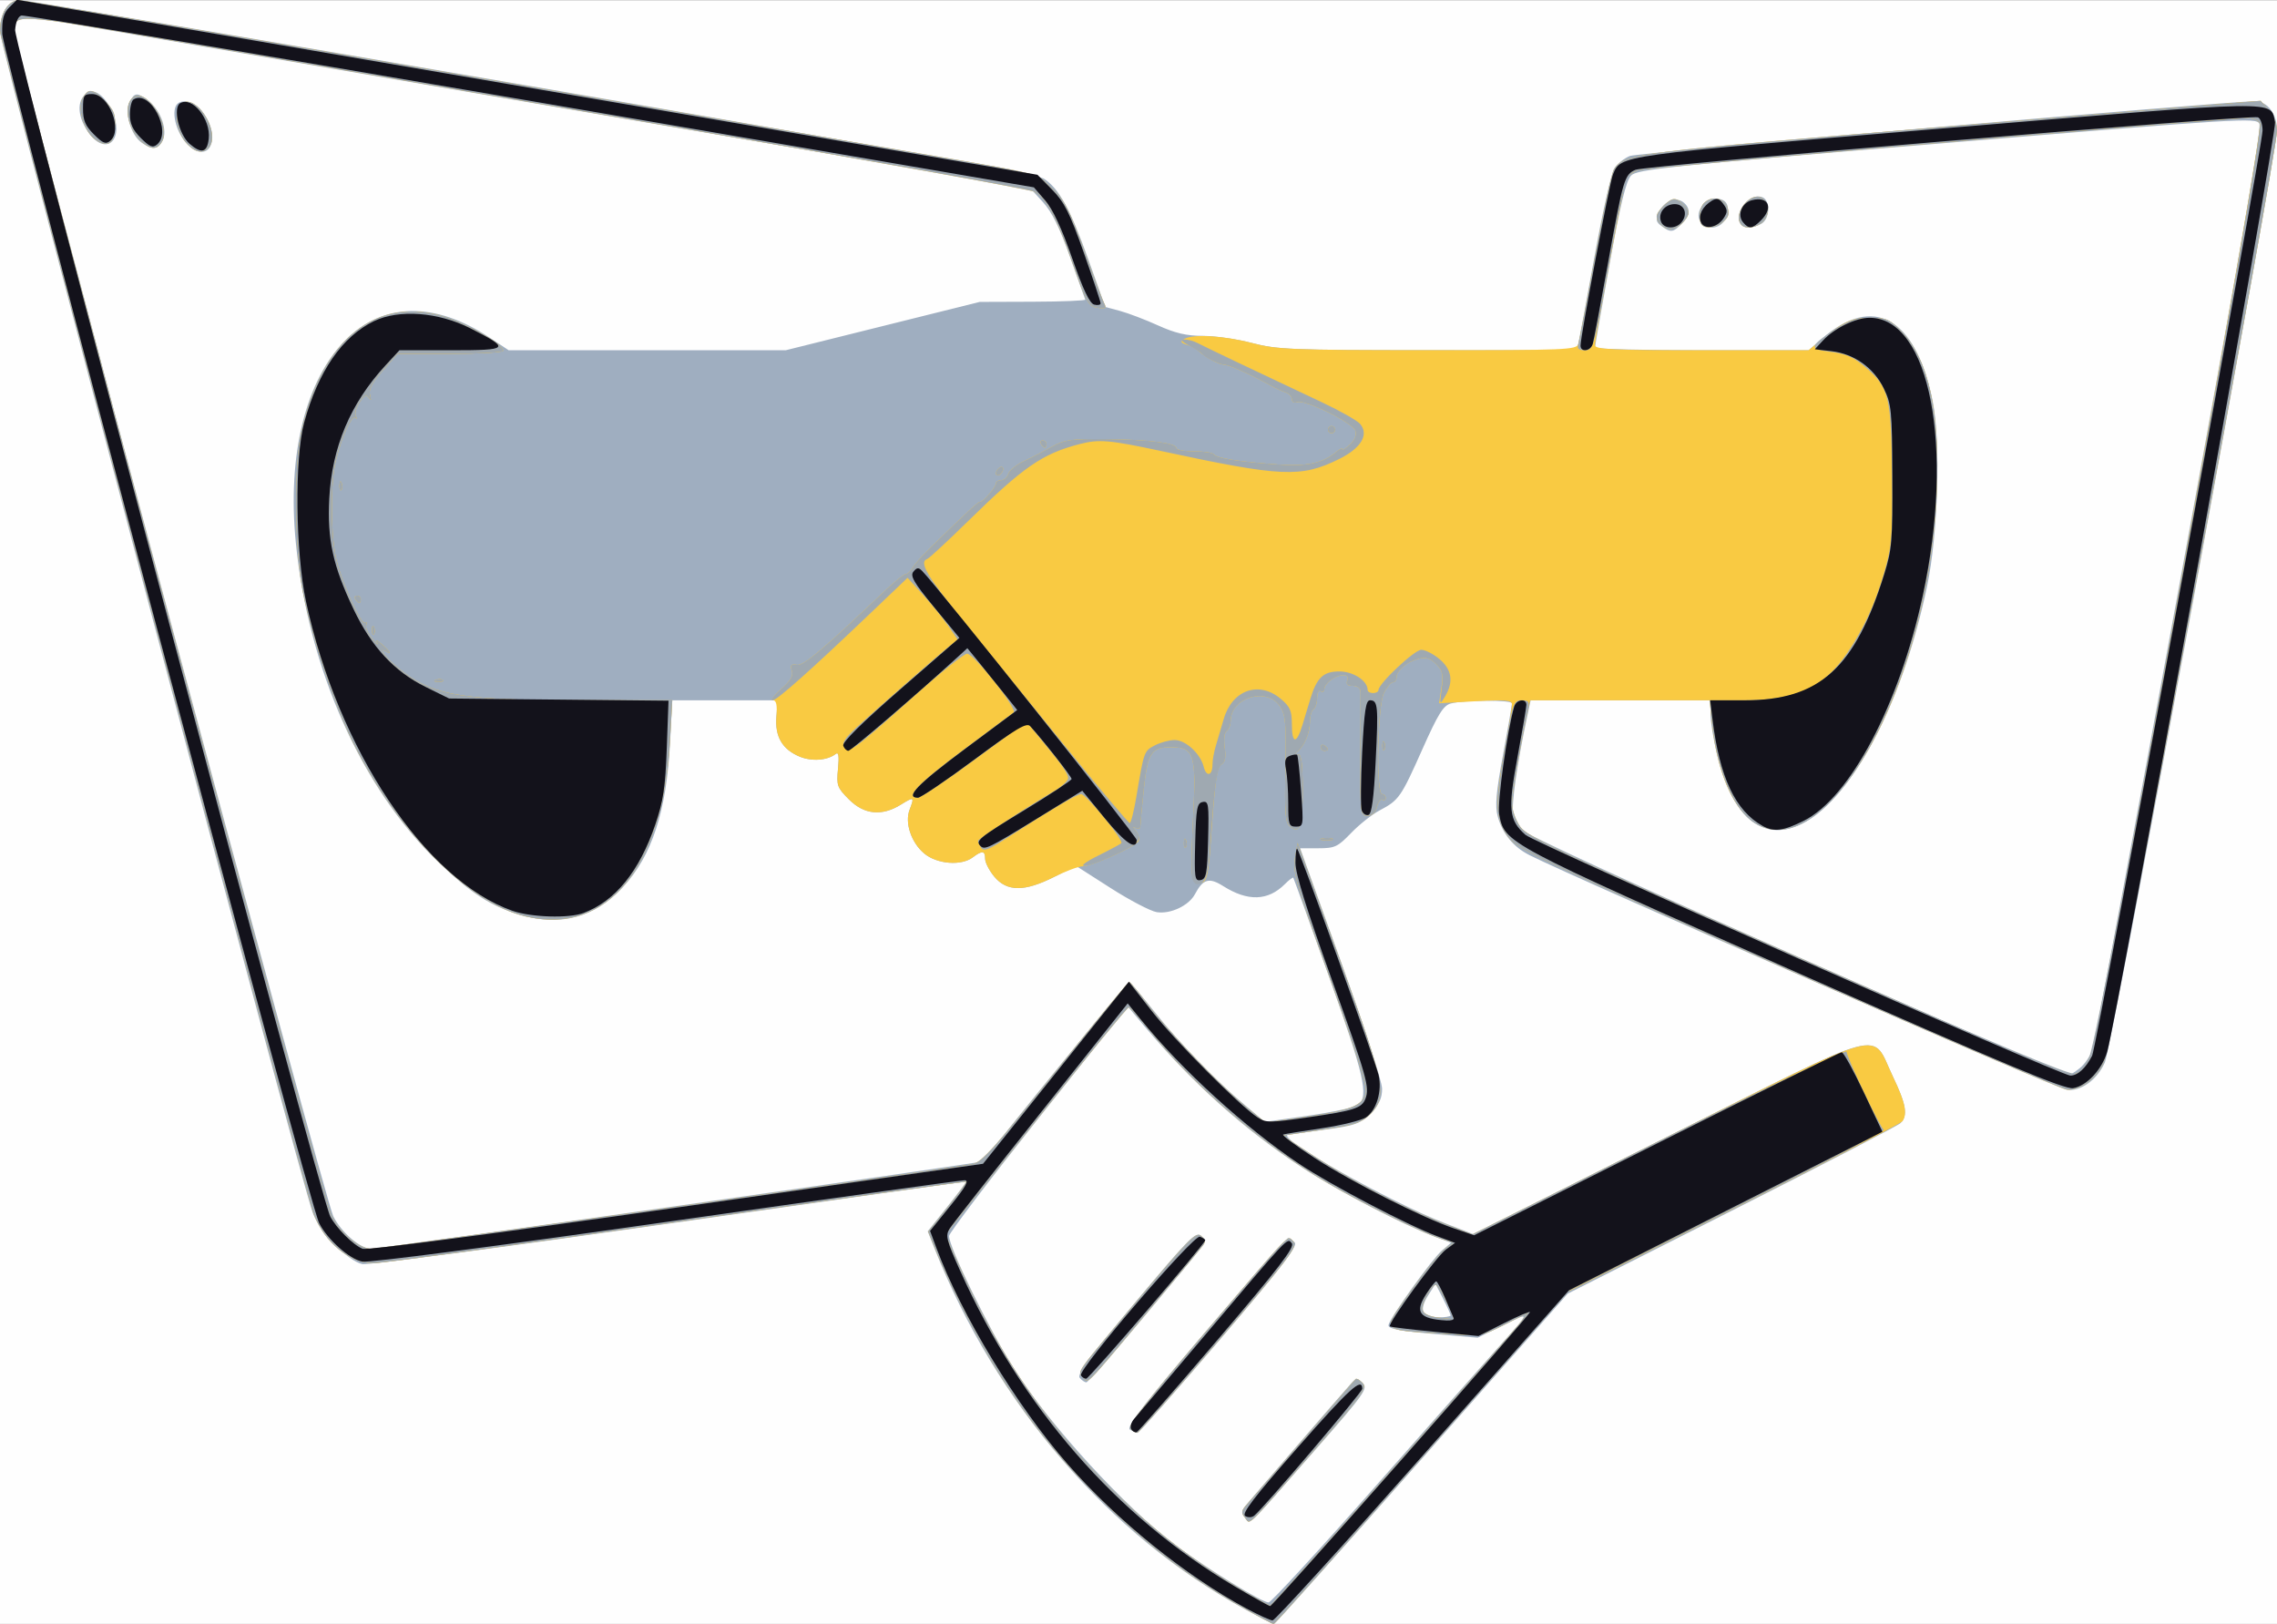 <?xml version="1.0" encoding="UTF-8" standalone="no"?>
<!-- Created with Inkscape (http://www.inkscape.org/) -->

<svg
   version="1.1"
   id="svg1"
   width="631"
   height="450"
   viewBox="0 0 631 450"
   sodipodi:docname="BUSINESS_33.svg"
   inkscape:version="1.3.2 (091e20e, 2023-11-25, custom)"
   xmlns:inkscape="http://www.inkscape.org/namespaces/inkscape"
   xmlns:sodipodi="http://sodipodi.sourceforge.net/DTD/sodipodi-0.dtd"
   xmlns="http://www.w3.org/2000/svg"
   xmlns:svg="http://www.w3.org/2000/svg">
  <rect x="0" y="0" width="631" height="450" fill="#808080" stroke="none"/>
  <defs
     id="defs1" />
  <sodipodi:namedview
     id="namedview1"
     pagecolor="#ffffff"
     bordercolor="#000000"
     borderopacity="0.25"
     inkscape:showpageshadow="2"
     inkscape:pageopacity="0.0"
     inkscape:pagecheckerboard="0"
     inkscape:deskcolor="#d1d1d1"
     showgrid="false"
     inkscape:zoom="1.2725832"
     inkscape:cx="315.5"
     inkscape:cy="225.13263"
     inkscape:window-width="1920"
     inkscape:window-height="1001"
     inkscape:window-x="-9"
     inkscape:window-y="-9"
     inkscape:window-maximized="1"
     inkscape:current-layer="g1" />
  <g
     inkscape:groupmode="layer"
     inkscape:label="Image"
     id="g1">
    <g
       id="g2"
       transform="translate(0,0.062)">
      <path
         style="fill:#fefefe"
         d="M 0,225 V 0 H 315.5 631 V 225 450 H 315.5 0 Z"
         id="path6" />
      <path
         style="fill:#9faec0"
         d="M 345.101,445.939 C 307.252,425.309 276.128,389.144 258.944,345.827 l -1.854,-4.673 5.41,-6.789 c 2.975,-3.734 5.318,-6.864 5.205,-6.955 -0.113,-0.091 -37.171,5.125 -82.353,11.593 -45.181,6.467 -83.389,11.522 -84.905,11.232 C 96.456,349.472 88.576,341.331 86.669,336 82.658,324.789 0,12.711 0,8.779 0,3.348 2.217,-0.002 5.807,0.005 7.288,0.008 71.104,10.759 147.621,23.897 c 94.25,16.183 139.935,24.421 141.647,25.542 4.208,2.757 7.327,8.418 12.295,22.312 l 4.738,13.252 4.1,1.103 c 2.255,0.607 6.975,2.406 10.488,3.998 4.785,2.169 7.922,2.9 12.5,2.912 C 336.75,93.027 342.875,93.919 347,95 c 6.866,1.8 10.983,1.967 48.731,1.983 L 436.962,97 l 0.508,-2.25 c 0.279,-1.238 2.289,-12.08 4.466,-24.095 2.177,-12.014 4.622,-22.858 5.434,-24.097 0.812,-1.239 2.748,-2.768 4.303,-3.398 C 453.911,42.253 616.773,28 624.904,28 628.367,28 631,31.496 631,36.095 631,42.169 585.251,289.863 583.308,294.309 581.347,298.796 577.265,302 573.511,302 c -2.162,0 -136.425,-58.395 -149.667,-65.095 -4.481,-2.267 -7.522,-5.994 -8.818,-10.807 -0.76,-2.823 -0.424,-6.644 1.497,-17.024 C 417.885,201.714 419,195.311 419,194.846 c 0,-0.996 -13.376,-0.959 -17,0.048 -2.03,0.564 -3.5,2.94 -7.825,12.65 -5.95,13.36 -6.491,14.134 -11.843,16.956 -2.087,1.1 -5.638,3.913 -7.891,6.25 -3.753,3.892 -4.521,4.25 -9.121,4.25 h -5.023 l 11.352,31.543 c 6.43,17.867 11.352,33.085 11.352,35.1 0,2.683 -0.802,4.359 -3.263,6.82 -2.921,2.921 -4.204,3.388 -12.25,4.457 -4.943,0.657 -9.662,1.305 -10.487,1.44 -3.884,0.636 27.759,18.515 43.487,24.571 l 7.749,2.984 53.952,-27.027 c 62.053,-31.086 56.189,-29.526 62.386,-16.595 3.697,7.715 4.196,10.814 2.072,12.886 -0.745,0.727 -21.792,11.652 -46.772,24.278 l -45.417,22.956 -40.454,45.794 c -22.25,25.186 -40.69,45.787 -40.978,45.78 -0.288,-0.008 -3.854,-1.829 -7.923,-4.047 z M 381.642,411.267 c 15.872,-18.003 30.888,-34.991 33.369,-37.75 9.36,-10.41 9.303,-10.171 1.489,-6.323 l -7,3.447 -12.5,-1.097 c -9.58,-0.841 -12.431,-1.413 -12.207,-2.45 0.466,-2.149 12.125,-18.378 14.858,-20.683 l 2.478,-2.089 -4.815,-1.8 C 388.602,339.263 370.668,329.91 361,323.582 344.795,312.975 330.386,300.061 316.995,284.145 l -4.505,-5.354 -24.745,31.102 C 274.135,326.999 263,341.649 263,342.449 c 0,3.136 10.96,25.597 17.787,36.453 10.027,15.943 30.911,38.741 45.297,49.447 8.674,6.455 23.639,15.652 25.468,15.652 0.678,0 14.219,-14.73 30.09,-32.733 z m -36.595,9.29 c -1.06,-1.277 -1.046,-1.872 0.077,-3.307 1.291,-1.649 26.694,-31.063 29.549,-34.214 1.162,-1.282 1.529,-1.262 2.956,0.165 1.506,1.506 0.547,2.867 -12.656,17.964 -19.81,22.651 -18.378,21.257 -19.926,19.392 z M 313.106,396.087 c -1.065,-0.674 3.858,-7.042 20.864,-26.985 C 346.212,354.746 356.572,343 356.992,343 c 0.42,0 1.248,0.584 1.84,1.298 0.824,0.993 -4.08,7.336 -20.872,27 -12.072,14.136 -22.289,25.695 -22.704,25.687 -0.416,-0.008 -1.383,-0.413 -2.15,-0.898 z m -13.917,-14.359 c -0.795,-0.958 3.046,-6.165 15.534,-21.058 14.783,-17.629 16.755,-19.621 18.098,-18.277 1.791,1.791 3.604,-0.776 -16.143,22.858 -8.157,9.762 -15.191,17.75 -15.632,17.75 -0.44,0 -1.276,-0.573 -1.857,-1.273 z M 402,364.46 c 0,-0.297 -0.945,-2.392 -2.1,-4.656 l -2.1,-4.116 -2.004,3.165 C 393.153,363.028 394.01,365 398.469,365 400.411,365 402,364.757 402,364.46 Z M 188.441,334.008 c 46.131,-6.595 83.96,-12.108 84.063,-12.25 5.307,-7.318 39.992,-49.747 40.504,-49.547 0.407,0.159 3.537,3.82 6.956,8.137 6.934,8.754 16.731,18.868 25.039,25.849 l 5.503,4.624 12.186,-1.738 c 6.703,-0.956 12.889,-2.321 13.747,-3.033 2.912,-2.417 1.581,-8.22 -8.124,-35.413 -5.326,-14.925 -9.789,-27.287 -9.917,-27.47 -0.128,-0.183 -1.188,0.622 -2.356,1.79 -4.659,4.659 -10.249,4.832 -17.064,0.53 -3.915,-2.471 -5.584,-1.992 -7.845,2.253 -1.688,3.17 -6.813,5.574 -10.578,4.963 -1.724,-0.28 -7.465,-3.279 -12.756,-6.665 l -9.622,-6.156 -6.06,3.059 c -8.178,4.128 -13.044,4.123 -16.529,-0.018 -1.424,-1.692 -2.589,-3.942 -2.589,-5 0,-2.282 -0.818,-2.375 -3.441,-0.391 -3.195,2.416 -9.931,1.867 -13.453,-1.096 -3.593,-3.024 -5.421,-8.478 -4.049,-12.086 1.383,-3.637 1.261,-3.709 -2.425,-1.431 -5.277,3.262 -10.141,2.773 -14.357,-1.443 -3.288,-3.288 -3.493,-3.859 -3.047,-8.501 0.34,-3.539 0.159,-4.727 -0.625,-4.113 -2.324,1.818 -6.668,2.138 -10.017,0.739 -4.822,-2.015 -6.871,-5.546 -6.431,-11.081 L 215.514,194 h -14.61 -14.61 l -0.608,11.75 c -0.981,18.972 -5.002,31.297 -13.063,40.042 -7.65,8.299 -17.213,10.923 -28.186,7.733 -8.425,-2.449 -13.791,-5.89 -23.1,-14.81 C 100.234,218.491 85.433,185.262 81.98,150.353 79.565,125.941 84.671,105.233 95.868,94.037 106.22,83.685 120.622,83.49 135.695,93.498 L 140.969,97 h 38.378 38.378 l 26.887,-6.699 26.887,-6.699 14.748,-0.051 c 8.111,-0.028 14.636,-0.297 14.5,-0.598 C 300.612,82.652 298.7,77.309 296.5,71.08 293.652,63.017 291.492,58.649 289,55.92 L 285.5,52.087 150.665,29.002 C 76.505,16.304 13.534,5.481 10.729,4.949 5.276,3.915 4.046,4.553 4.015,8.432 3.986,12.163 90.135,332.551 92.364,337 c 2.266,4.523 7.523,9 10.567,9 0.899,0 39.379,-5.396 85.51,-11.992 z M 51.574,39.486 C 49.094,36.809 47.677,32.004 48.634,29.511 c 0.927,-2.416 5.015,-1.773 7.315,1.152 5.88,7.476 1.871,15.562 -4.375,8.823 z M 39.252,39.464 c -2.99,-2.095 -4.862,-8.455 -3.331,-11.316 1.422,-2.657 2.139,-2.675 5.372,-0.132 3.346,2.632 5.228,8.143 3.733,10.935 -1.309,2.447 -2.822,2.581 -5.774,0.513 z M 25.051,37.338 C 21.373,32.662 21.026,27.643 24.239,25.619 c 3.61,-2.274 9.519,7.099 7.654,12.14 -1.123,3.035 -4.276,2.841 -6.843,-0.422 z M 576.293,295.984 c 1.409,-1.109 3.022,-3.471 3.583,-5.25 0.561,-1.779 11.411,-59.821 24.109,-128.982 16.603,-90.426 22.818,-126.252 22.126,-127.544 -0.916,-1.711 -5.062,-1.456 -86.596,5.334 -77.555,6.458 -85.81,7.312 -87.505,9.044 -1.392,1.423 -2.914,7.676 -5.941,24.414 C 443.831,85.376 442,95.839 442,96.251 442,96.663 455.328,97 471.618,97 h 29.618 l 3.581,-3.144 c 14.301,-12.557 26.057,-5.984 30.753,17.195 2.283,11.265 1.502,37.002 -1.56,51.449 -13.141,61.992 -47.846,89.756 -58.187,46.55 -0.994,-4.153 -1.811,-9.238 -1.815,-11.3 L 474,194 h -24.917 -24.917 l -1.011,4.75 c -2.73,12.825 -4.372,24.249 -3.807,26.498 0.345,1.375 1.421,3.466 2.39,4.647 1.067,1.299 31.182,15.151 76.263,35.077 40.975,18.112 74.777,32.952 75.115,32.979 0.338,0.027 1.768,-0.858 3.178,-1.967 z M 460.481,62.61 c -1.611,-1.178 -1.726,-1.776 -0.752,-3.913 1.37,-3.008 4.791,-4.34 6.819,-2.656 1.997,1.657 1.819,3.593 -0.548,5.96 -2.372,2.372 -3.012,2.443 -5.519,0.61 z m 10.602,-1.455 C 469.718,58.604 472.356,55 475.588,55 c 3.008,0 4.06,2.283 2.565,5.564 -1.352,2.967 -5.608,3.323 -7.07,0.591 z m 11.584,1.179 c -2.702,-2.702 2.037,-9.152 5.692,-7.749 2.349,0.901 2.143,6.076 -0.293,7.381 -2.216,1.186 -4.43,1.337 -5.399,0.369 z"
         id="path5" />
      <path
         style="fill:#f9ca42"
         d="M 343.458,444.89 C 329.876,437.141 319.792,429.567 307.808,418.112 295.626,406.468 287.482,396.776 278.726,383.5 c -6.156,-9.333 -14.763,-25.711 -19.029,-36.208 l -2.46,-6.053 5.396,-6.771 c 2.968,-3.724 5.271,-6.897 5.117,-7.05 -0.153,-0.153 -36.258,4.865 -80.233,11.152 -43.975,6.287 -81.768,11.429 -83.986,11.427 -6.548,-0.006 -13.561,-5.681 -16.467,-13.326 C 84.049,328.739 0,11.905 0,8.469 0,3.69 2.284,0 5.242,0 6.413,0 49.25,7.186 100.436,15.97 151.621,24.753 213.3,35.332 237.5,39.478 c 54.11,9.27 48.991,8.137 53.125,11.767 4.288,3.764 5.62,6.304 10.533,20.076 2.137,5.991 4.298,11.663 4.802,12.604 0.778,1.453 0.505,1.651 -1.811,1.311 -2.509,-0.368 -3.069,-1.381 -7.013,-12.688 C 292.871,60.322 290.14,55.193 286.777,53.093 285.808,52.488 241.699,44.549 188.758,35.452 135.816,26.355 72.956,15.549 49.069,11.439 3.182,3.544 4.05,3.596 4.015,8.749 3.995,11.799 89.549,331.507 91.668,336.299 93.868,341.274 99.301,346 102.819,346 c 2.349,0 158.191,-21.954 166.681,-23.481 2.491,-0.448 6.384,-4.782 22.931,-25.529 10.962,-13.744 20.187,-24.972 20.5,-24.95 0.313,0.022 2.594,2.785 5.069,6.14 5.148,6.979 21.277,23.707 28.11,29.156 l 4.61,3.676 11.39,-1.617 c 12.189,-1.73 15.524,-3.09 16.43,-6.701 0.374,-1.492 -3.06,-12.379 -9.932,-31.488 -9.444,-26.261 -10.429,-29.637 -9.761,-33.458 l 0.743,-4.25 1.074,3 c 0.591,1.65 5.723,15.825 11.404,31.5 11.642,32.119 12.379,36.007 7.704,40.681 -2.337,2.337 -4.265,2.957 -13.5,4.339 l -10.773,1.612 8.88,5.832 c 10.533,6.917 24.717,14.271 35.68,18.499 l 7.916,3.053 54.11,-27.059 c 62.205,-31.107 56.318,-29.537 62.487,-16.664 3.405,7.106 4.069,10.179 2.662,12.332 C 526.831,311.243 505.8,322.136 480.5,334.83 l -46,23.082 -40.5,46.024 c -22.275,25.313 -40.744,46.033 -41.042,46.044 -0.298,0.011 -4.573,-2.28 -9.5,-5.091 z M 385.5,407.413 c 18.15,-20.601 34.115,-38.855 35.478,-40.564 l 2.478,-3.108 -6.429,3.245 c -6.428,3.245 -6.43,3.245 -17.217,2.546 -17.715,-1.148 -17.115,-0.249 -8.338,-12.494 4.119,-5.746 8.458,-10.966 9.643,-11.6 2.113,-1.131 2.1,-1.167 -0.668,-1.862 -4.463,-1.12 -22.368,-9.824 -32.617,-15.856 -17.485,-10.29 -36.902,-26.798 -48.33,-41.088 -3.3,-4.126 -6.305,-7.532 -6.678,-7.567 -0.373,-0.036 -11.965,14.119 -25.761,31.456 l -25.083,31.521 4.796,10.729 c 16.849,37.693 44.219,68.478 78.744,88.569 3.29,1.914 6.207,3.492 6.482,3.505 0.275,0.013 15.35,-16.831 33.5,-37.432 z m -40.474,13.118 c -1.076,-1.296 -1.048,-1.87 0.161,-3.3 0.805,-0.952 7.925,-9.156 15.823,-18.231 7.898,-9.075 14.512,-16.698 14.698,-16.94 0.186,-0.242 1.024,0.245 1.862,1.083 1.364,1.364 -0.058,3.341 -13.619,18.94 -19.421,22.339 -17.362,20.332 -18.925,18.449 z m -31.738,-24.644 c -0.816,-0.816 4.357,-7.534 19.443,-25.25 26.175,-30.737 23.93,-28.413 25.697,-26.606 1.254,1.282 -1.35,4.728 -20.572,27.218 -12.104,14.162 -22.333,25.75 -22.731,25.75 -0.398,0 -1.225,-0.501 -1.836,-1.112 z m -13.217,-14.302 c -1.5,-1.808 -2.602,-0.285 17.084,-23.63 12.536,-14.867 14.466,-16.763 15.749,-15.48 1.283,1.283 1.278,1.681 -0.046,3.244 -0.829,0.98 -7.509,8.981 -14.843,17.781 -17.727,21.27 -16.406,19.939 -17.944,18.085 z M 400.846,360.621 C 399.612,358.079 398.293,356 397.916,356 c -1.261,0 -4.044,5.097 -3.718,6.809 0.216,1.134 1.635,1.866 4.312,2.223 2.195,0.293 4.123,0.46 4.286,0.371 0.163,-0.089 -0.715,-2.241 -1.949,-4.782 z m 94.72,-91.948 c -71.045,-31.451 -75.08,-33.375 -77.75,-37.071 C 414.344,226.795 414.206,222.709 417,207.5 c 1.1,-5.987 2,-11.539 2,-12.338 0,-1.211 -1.68,-1.36 -10.1,-0.896 l -10.1,0.557 0.653,-4.358 c 0.547,-3.647 0.305,-4.707 -1.486,-6.498 -1.595,-1.595 -2.818,-1.971 -4.803,-1.475 C 389.986,183.284 387,185.786 387,187.655 387,188.395 386.562,189 386.026,189 c -0.536,0 -1.661,1.328 -2.5,2.95 C 381.734,195.416 381.273,220 383,220 c 0.55,0 1,0.477 1,1.059 0,0.582 -0.402,0.811 -0.893,0.507 -0.491,-0.304 -1.175,0.57 -1.519,1.941 -0.409,1.63 -1.326,2.493 -2.649,2.493 -1.951,0 -2.02,-0.576 -1.937,-16.25 0.048,-8.938 0.067,-17.038 0.042,-18 -0.028,-1.099 -0.828,-1.75 -2.151,-1.75 -1.462,0 -1.931,-0.459 -1.531,-1.5 0.376,-0.98 -0.02,-1.489 -1.143,-1.468 -2.171,0.04 -5.219,2.311 -5.219,3.887 0,0.659 -0.45,0.921 -1,0.581 -0.565,-0.349 -1,0.47 -1,1.882 0,1.375 -0.45,2.778 -1,3.118 -0.55,0.34 -1,1.948 -1,3.573 0,2.97 -1.64,6.796 -3.5,8.162 -0.619,0.455 -0.524,0.741 0.25,0.75 0.915,0.011 1.25,2.678 1.25,9.956 0,10.122 -0.786,12.311 -3.586,9.987 -1.233,-1.023 -1.447,-3.841 -1.206,-15.878 0.253,-12.645 0.051,-15.003 -1.48,-17.342 -3.586,-5.476 -13.594,-2.565 -13.694,3.983 -0.018,1.205 -0.517,2.49 -1.107,2.855 -0.629,0.388 -0.85,2.267 -0.534,4.528 0.376,2.686 0.123,4.102 -0.83,4.645 -1.371,0.781 -1.818,4.043 -3.149,22.969 -0.473,6.73 -1.04,9.339 -2.12,9.753 -3.121,1.198 -3.486,-0.57 -2.848,-13.808 0.348,-7.223 0.605,-13.808 0.57,-14.633 -0.321,-7.691 -1.249,-8.958 -6.575,-8.985 -5.354,-0.027 -6.421,1.618 -7.46,11.498 -0.52,4.942 -0.953,9.575 -0.963,10.295 -0.011,0.779 -0.523,1.005 -1.268,0.558 -0.891,-0.535 -0.867,-0.278 0.086,0.897 0.735,0.906 1.023,2.155 0.639,2.775 C 314.491,234.633 302.604,240 300.06,240 c -1.164,0 -4.791,1.35 -8.06,3 -8.057,4.067 -12.944,4.044 -16.411,-0.077 -1.424,-1.692 -2.589,-3.942 -2.589,-5 0,-2.282 -0.818,-2.375 -3.441,-0.391 -3.195,2.416 -9.931,1.867 -13.453,-1.096 -3.593,-3.024 -5.421,-8.478 -4.049,-12.086 1.383,-3.637 1.261,-3.709 -2.425,-1.431 -5.277,3.262 -10.141,2.773 -14.357,-1.443 -3.288,-3.288 -3.493,-3.859 -3.047,-8.501 0.34,-3.539 0.159,-4.727 -0.625,-4.113 -2.324,1.818 -6.668,2.138 -10.017,0.739 -4.822,-2.015 -6.871,-5.546 -6.431,-11.081 0.256,-3.213 -0.014,-4.519 -0.933,-4.519 -0.711,0 0.311,-1.407 2.27,-3.127 2.606,-2.288 3.396,-3.651 2.942,-5.078 -0.491,-1.546 -0.203,-1.883 1.383,-1.623 1.879,0.308 6.716,-3.766 24.837,-20.922 2.469,-2.337 4.891,-4.25 5.382,-4.25 0.491,0 1.33,-0.787 1.864,-1.75 0.534,-0.963 2.912,-3.627 5.285,-5.92 C 269.106,140.774 271.041,139 271.633,139 272.511,139 276,134.883 276,133.847 276,133.381 276.645,133 277.433,133 c 0.788,0 1.684,-0.792 1.991,-1.76 0.307,-0.968 2.25,-2.55 4.317,-3.516 2.067,-0.966 5.559,-2.761 7.759,-3.99 3.511,-1.961 5.345,-2.22 15,-2.116 11.998,0.129 19.5,1.086 19.5,2.487 0,0.492 2.223,0.895 4.941,0.895 2.718,0 5.182,0.39 5.477,0.867 0.631,1.021 7.04,2.024 17.864,2.795 7.946,0.566 12.34,-0.392 15.968,-3.482 0.963,-0.82 1.75,-1.178 1.75,-0.796 0,0.382 0.943,-0.184 2.095,-1.258 1.326,-1.235 1.878,-2.637 1.503,-3.817 -0.704,-2.217 -13.993,-8.756 -16.129,-7.936 -0.846,0.325 -1.469,-0.01 -1.469,-0.788 0,-0.744 -0.787,-1.602 -1.75,-1.907 -0.963,-0.305 -2.875,-1.187 -4.25,-1.959 -4.938,-2.773 -11.524,-5.725 -12.764,-5.722 -1.42,0.003 -4.995,-1.89 -6.954,-3.682 -0.712,-0.651 -2.251,-1.488 -3.421,-1.859 -1.671,-0.53 -1.83,-0.862 -0.744,-1.55 C 330.448,92.43 339.111,92.932 347,95 c 6.866,1.799 10.983,1.967 48.683,1.983 38.362,0.016 41.219,-0.103 41.71,-1.733 0.29,-0.963 2.36,-11.791 4.599,-24.064 2.239,-12.273 4.604,-23.166 5.254,-24.208 2.808,-4.497 4.394,-4.701 93.248,-12.025 l 85.994,-7.088 2.256,2.623 C 630,31.949 631,34.44 631,36.109 c 0,6.143 -46.175,254.398 -48.065,258.412 -2.053,4.362 -6.363,7.524 -10.09,7.401 -1.29,-0.043 -36.066,-15.005 -77.279,-33.25 z m 80.32,28.388 c 0.965,-0.517 2.492,-2.654 3.392,-4.75 2.726,-6.347 48.215,-256.313 46.988,-258.207 -0.668,-1.032 -2.239,-1.532 -4.403,-1.402 -22.69,1.365 -166.053,13.702 -168.042,14.46 -1.473,0.561 -2.928,1.672 -3.234,2.468 C 449.898,51.43 442,93.72 442,95.618 442,96.763 447.073,97 471.582,97 h 29.582 l 4.168,-3.368 C 511.252,88.849 513.25,88 518.589,88 c 4.196,0 5.138,0.439 8.473,3.945 7.446,7.827 10.551,22.084 9.659,44.354 -1.545,38.594 -16.931,78.23 -35.113,90.451 -13.363,8.983 -24.562,-1.929 -27.197,-26.5 L 473.742,194 H 448.89 424.038 l -0.521,2.25 c -1.725,7.457 -4.512,23.724 -4.515,26.352 -0.002,1.706 1.009,4.571 2.247,6.367 2,2.902 10.538,6.921 76.75,36.132 40.975,18.077 74.867,32.874 75.316,32.883 0.449,0.009 1.605,-0.406 2.571,-0.923 z M 460.529,62.386 C 458.514,60.371 458.599,59.401 461,57 c 2.411,-2.411 3.37,-2.487 5.429,-0.429 1.898,1.898 1.946,2.582 0.321,4.598 -1.928,2.393 -4.535,2.903 -6.221,1.217 z m 11.138,-0.053 C 470.58,61.247 470.906,57.494 472.2,56.2 c 2.62,-2.62 6.8,-0.892 6.8,2.81 0,2.609 -5.538,5.118 -7.333,3.323 z m 11,0 c -2.924,-2.924 2.676,-9.954 5.838,-7.329 1.94,1.61 1.906,4.442 -0.076,6.424 -1.617,1.617 -4.584,2.083 -5.762,0.905 z M 145.618,253.888 C 129.822,250.179 110.317,230.569 97.99,206 92.515,195.089 85.653,174.138 83.602,162.074 81.624,150.436 81.533,128.846 83.425,120 89.016,93.857 104.687,81.454 123.907,87.959 c 6.924,2.343 16.281,7.928 15.473,9.235 C 139.106,97.637 132.422,98 124.526,98 h -14.356 l -4.102,4.66 c -2.981,3.386 -3.943,5.231 -3.519,6.75 0.399,1.433 0.296,1.679 -0.329,0.781 -0.7,-1.005 -1.305,-0.709 -2.607,1.278 -0.933,1.423 -1.38,3.138 -0.994,3.81 0.386,0.672 0.332,0.886 -0.121,0.476 -1.003,-0.909 -3.711,4.972 -5.396,11.714 -1.612,6.452 -1.472,21.645 0.259,28.095 1.879,7 6.711,17.509 7.755,16.864 0.473,-0.293 0.641,0.054 0.371,0.77 -0.269,0.716 0.523,2.448 1.761,3.849 1.238,1.401 1.809,1.851 1.268,1 -0.645,-1.015 -0.215,-0.892 1.25,0.358 2.287,1.952 3.023,3.201 1.233,2.095 -2.067,-1.277 -0.895,0.86 1.75,3.191 10.06,8.867 17.03,10.269 51.152,10.292 l 26.402,0.017 -0.646,11.316 c -2.007,35.145 -17.448,53.875 -40.041,48.571 z m 182.461,-20.471 c 0.048,-1.165 0.285,-1.402 0.604,-0.604 0.289,0.722 0.253,1.584 -0.079,1.917 -0.332,0.332 -0.569,-0.258 -0.525,-1.312 z m 38.19,-1.11 c 0.973,-0.254 2.323,-0.237 3,0.037 0.677,0.274 -0.119,0.481 -1.769,0.461 -1.65,-0.02 -2.204,-0.244 -1.231,-0.498 z M 366,206.941 c 0,-0.582 0.45,-0.781 1,-0.441 0.55,0.34 1,0.816 1,1.059 0,0.243 -0.45,0.441 -1,0.441 -0.55,0 -1,-0.477 -1,-1.059 z m 17.079,-0.524 c 0.048,-1.165 0.285,-1.402 0.604,-0.604 0.289,0.722 0.253,1.584 -0.079,1.917 -0.332,0.332 -0.569,-0.258 -0.525,-1.312 z M 120.812,188.317 c 0.722,-0.289 1.584,-0.253 1.917,0.079 0.332,0.332 -0.258,0.569 -1.312,0.525 -1.165,-0.048 -1.402,-0.285 -0.604,-0.604 z m -17.734,-13.9 c 0.048,-1.165 0.285,-1.402 0.604,-0.604 0.289,0.722 0.253,1.584 -0.079,1.917 -0.332,0.332 -0.569,-0.258 -0.525,-1.312 z M 98.5,166 c -0.34,-0.55 -0.141,-1 0.441,-1 0.582,0 1.059,0.45 1.059,1 0,0.55 -0.198,1 -0.441,1 -0.243,0 -0.719,-0.45 -1.059,-1 z m -4.421,-31.583 c 0.048,-1.165 0.285,-1.402 0.604,-0.604 0.289,0.722 0.253,1.584 -0.079,1.917 -0.332,0.332 -0.569,-0.258 -0.525,-1.312 z M 276,131.118 c 0,-0.55 0.45,-1.278 1,-1.618 0.55,-0.34 1,-0.168 1,0.382 0,0.55 -0.45,1.278 -1,1.618 -0.55,0.34 -1,0.168 -1,-0.382 z M 288.5,123 c -0.34,-0.55 -0.141,-1 0.441,-1 0.582,0 1.059,0.45 1.059,1 0,0.55 -0.198,1 -0.441,1 -0.243,0 -0.719,-0.45 -1.059,-1 z m 79.5,-4 c 0,-0.55 0.45,-1 1,-1 0.55,0 1,0.45 1,1 0,0.55 -0.45,1 -1,1 -0.55,0 -1,-0.45 -1,-1 z M 52.025,40.025 c -3.635,-3.635 -4.083,-11.208 -0.701,-11.853 4.154,-0.792 9.47,8.96 6.702,12.296 -1.716,2.068 -3.631,1.927 -6.001,-0.443 z M 38.574,38.486 C 34.823,34.438 34.237,27.89 37.513,26.633 c 3.84,-1.473 9.647,8.33 7.41,12.51 -1.367,2.555 -3.585,2.326 -6.349,-0.657 z m -12.295,7.82e-4 c -3.014,-2.116 -4.895,-8.467 -3.358,-11.339 1.533,-2.864 2.669,-2.711 6.214,0.834 2.528,2.528 2.935,3.629 2.673,7.241 -0.347,4.791 -1.98,5.755 -5.529,3.264 z"
         id="path4" />
      <path
         style="fill:#9fa9b1"
         d="M 343.458,444.89 C 329.876,437.141 319.792,429.567 307.808,418.112 295.626,406.468 287.482,396.776 278.726,383.5 c -6.156,-9.333 -14.763,-25.711 -19.029,-36.208 l -2.46,-6.053 5.396,-6.771 c 2.968,-3.724 5.271,-6.897 5.117,-7.05 -0.153,-0.153 -36.258,4.865 -80.233,11.152 -43.975,6.287 -81.768,11.429 -83.986,11.427 -6.548,-0.006 -13.561,-5.681 -16.467,-13.326 C 84.049,328.739 0,11.905 0,8.469 0,3.69 2.284,0 5.242,0 6.413,0 49.25,7.186 100.436,15.97 151.621,24.753 213.3,35.332 237.5,39.478 c 54.11,9.27 48.991,8.137 53.125,11.767 4.288,3.764 5.62,6.304 10.533,20.076 2.137,5.991 4.298,11.663 4.802,12.604 0.778,1.453 0.505,1.651 -1.811,1.311 -2.509,-0.368 -3.069,-1.381 -7.013,-12.688 C 292.871,60.322 290.14,55.193 286.777,53.093 285.808,52.488 241.699,44.549 188.758,35.452 135.816,26.355 72.956,15.549 49.069,11.439 3.182,3.544 4.05,3.596 4.015,8.749 3.995,11.799 89.549,331.507 91.668,336.299 93.868,341.274 99.301,346 102.819,346 c 2.349,0 158.191,-21.954 166.681,-23.481 2.491,-0.448 6.384,-4.782 22.931,-25.529 10.962,-13.744 20.187,-24.972 20.5,-24.95 0.313,0.022 2.594,2.785 5.069,6.14 5.148,6.979 21.277,23.707 28.11,29.156 l 4.61,3.676 11.39,-1.617 c 12.189,-1.73 15.524,-3.09 16.43,-6.701 0.374,-1.492 -3.06,-12.379 -9.932,-31.488 -9.444,-26.261 -10.429,-29.637 -9.761,-33.458 l 0.743,-4.25 1.074,3 c 0.591,1.65 5.723,15.825 11.404,31.5 11.642,32.119 12.379,36.007 7.704,40.681 -2.337,2.337 -4.265,2.957 -13.5,4.339 l -10.773,1.612 8.88,5.832 c 10.533,6.917 24.717,14.271 35.68,18.499 l 7.916,3.053 51.845,-25.926 c 28.515,-14.26 51.864,-25.401 51.887,-24.758 0.059,1.647 9.307,21.056 10.336,21.695 0.467,0.289 -18.914,10.413 -43.069,22.498 l -43.918,21.972 -40.779,46.233 c -22.428,25.428 -41.022,46.242 -41.321,46.252 -0.298,0.011 -4.573,-2.28 -9.5,-5.091 z M 385.5,407.413 c 18.15,-20.601 34.115,-38.855 35.478,-40.564 l 2.478,-3.108 -6.429,3.245 c -6.428,3.245 -6.43,3.245 -17.217,2.546 -17.715,-1.148 -17.115,-0.249 -8.338,-12.494 4.119,-5.746 8.458,-10.966 9.643,-11.6 2.113,-1.131 2.1,-1.167 -0.668,-1.862 -4.463,-1.12 -22.368,-9.824 -32.617,-15.856 -17.485,-10.29 -36.902,-26.798 -48.33,-41.088 -3.3,-4.126 -6.305,-7.532 -6.678,-7.567 -0.373,-0.036 -11.965,14.119 -25.761,31.456 l -25.083,31.521 4.796,10.729 c 16.849,37.693 44.219,68.478 78.744,88.569 3.29,1.914 6.207,3.492 6.482,3.505 0.275,0.013 15.35,-16.831 33.5,-37.432 z m -40.474,13.118 c -1.076,-1.296 -1.048,-1.87 0.161,-3.3 0.805,-0.952 7.925,-9.156 15.823,-18.231 7.898,-9.075 14.512,-16.698 14.698,-16.94 0.186,-0.242 1.024,0.245 1.862,1.083 1.364,1.364 -0.058,3.341 -13.619,18.94 -19.421,22.339 -17.362,20.332 -18.925,18.449 z m -31.738,-24.644 c -0.816,-0.816 4.357,-7.534 19.443,-25.25 26.175,-30.737 23.93,-28.413 25.697,-26.606 1.254,1.282 -1.35,4.728 -20.572,27.218 -12.104,14.162 -22.333,25.75 -22.731,25.75 -0.398,0 -1.225,-0.501 -1.836,-1.112 z m -13.217,-14.302 c -1.5,-1.808 -2.602,-0.285 17.084,-23.63 12.536,-14.867 14.466,-16.763 15.749,-15.48 1.283,1.283 1.278,1.681 -0.046,3.244 -0.829,0.98 -7.509,8.981 -14.843,17.781 -17.727,21.27 -16.406,19.939 -17.944,18.085 z M 400.846,360.621 C 399.612,358.079 398.293,356 397.916,356 c -1.261,0 -4.044,5.097 -3.718,6.809 0.216,1.134 1.635,1.866 4.312,2.223 2.195,0.293 4.123,0.46 4.286,0.371 0.163,-0.089 -0.715,-2.241 -1.949,-4.782 z m 94.72,-91.948 c -71.045,-31.451 -75.08,-33.375 -77.75,-37.071 -3.505,-4.851 -3.595,-8.448 -0.636,-25.233 C 419.239,194.691 419.491,194 421.699,194 c 1.913,0 2.244,0.41 1.818,2.25 -1.725,7.457 -4.512,23.724 -4.515,26.352 -0.002,1.706 1.009,4.571 2.247,6.367 2.001,2.903 10.537,6.919 76.992,36.218 53.136,23.427 75.338,32.763 76.804,32.298 1.134,-0.36 2.926,-2.529 3.982,-4.82 2.886,-6.261 48.597,-256.463 47.239,-258.561 -0.668,-1.032 -2.239,-1.532 -4.403,-1.402 -23.089,1.389 -166.07,13.709 -168.099,14.483 -3.343,1.276 -3.382,1.413 -8.319,28.564 -3.74,20.568 -3.94,21.25 -6.222,21.25 -1.78,0 -2.229,-0.429 -1.831,-1.75 0.29,-0.963 2.36,-11.791 4.599,-24.064 2.239,-12.273 4.604,-23.166 5.254,-24.208 2.808,-4.497 4.394,-4.701 93.248,-12.025 l 85.994,-7.088 2.256,2.623 C 630,31.949 631,34.44 631,36.109 c 0,6.143 -46.175,254.398 -48.065,258.412 -2.053,4.362 -6.363,7.524 -10.09,7.401 -1.29,-0.043 -36.066,-15.005 -77.279,-33.25 z M 145.618,253.888 C 129.822,250.179 110.317,230.569 97.99,206 92.515,195.089 85.653,174.138 83.602,162.074 81.624,150.436 81.533,128.846 83.425,120 89.016,93.857 104.687,81.454 123.907,87.959 c 6.924,2.343 16.281,7.928 15.473,9.235 C 139.106,97.637 132.422,98 124.526,98 h -14.356 l -4.102,4.66 c -2.981,3.386 -3.943,5.231 -3.519,6.75 0.399,1.433 0.296,1.679 -0.329,0.781 -0.7,-1.005 -1.305,-0.709 -2.607,1.278 -0.933,1.423 -1.38,3.138 -0.994,3.81 0.386,0.672 0.332,0.886 -0.121,0.476 -1.003,-0.909 -3.711,4.972 -5.396,11.714 -1.612,6.452 -1.472,21.645 0.259,28.095 1.879,7 6.711,17.509 7.755,16.864 0.473,-0.293 0.641,0.054 0.371,0.77 -0.269,0.716 0.523,2.448 1.761,3.849 1.238,1.401 1.809,1.851 1.268,1 -0.645,-1.015 -0.215,-0.892 1.25,0.358 2.287,1.952 3.023,3.201 1.233,2.095 -2.067,-1.277 -0.895,0.86 1.75,3.191 10.06,8.867 17.03,10.269 51.152,10.292 l 26.402,0.017 -0.646,11.316 c -2.007,35.145 -17.448,53.875 -40.041,48.571 z M 330.378,243.544 c -0.307,-0.801 -0.272,-6.988 0.078,-13.75 0.35,-6.762 0.605,-12.969 0.567,-13.794 -0.36,-7.742 -1.251,-8.958 -6.582,-8.985 -5.354,-0.027 -6.421,1.618 -7.46,11.498 -0.52,4.942 -0.953,9.575 -0.963,10.295 -0.011,0.779 -0.523,1.005 -1.268,0.558 -0.891,-0.535 -0.867,-0.278 0.086,0.897 1.893,2.335 0.801,3.506 -6.358,6.819 -8.194,3.793 -11.764,3.741 -4.117,-0.059 3.224,-1.602 6.091,-3.143 6.372,-3.424 C 311.51,232.823 301.005,220 299.591,220 c -1.139,0 -7.805,3.954 -21.472,12.736 -4.24,2.725 -5.562,3.172 -6.235,2.111 -0.47,-0.741 -0.861,-1.596 -0.869,-1.899 -0.014,-0.506 12.189,-8.479 21.235,-13.874 2.062,-1.23 3.75,-2.814 3.75,-3.52 0,-1.18 -1.864,-3.915 -6.172,-9.053 -0.922,-1.1 -2.501,-3.039 -3.509,-4.308 l -1.832,-2.308 -14.361,10.558 C 262.228,216.249 255.143,221 254.383,221 c -3.726,0 -0.177,-3.756 12.367,-13.09 7.562,-5.627 13.923,-10.37 14.135,-10.539 1.171,-0.936 -10.945,-16.251 -12.885,-16.287 -0.825,-0.016 -7.575,5.401 -15,12.038 -16.551,14.793 -17.843,15.728 -19.088,13.8 -0.674,-1.044 0.243,-2.482 3.456,-5.421 5.808,-5.312 23.266,-20.568 25.921,-22.653 l 2.105,-1.653 -2.64,-3.847 c -1.452,-2.116 -4.578,-5.972 -6.947,-8.569 L 251.5,160.057 l -10,9.542 C 224.439,185.878 215.319,194 214.101,194 c -0.644,0 0.433,-1.407 2.392,-3.127 2.606,-2.288 3.396,-3.651 2.942,-5.078 -0.491,-1.546 -0.203,-1.883 1.383,-1.623 1.879,0.308 6.716,-3.766 24.837,-20.922 2.469,-2.337 4.891,-4.25 5.382,-4.25 0.491,0 1.33,-0.787 1.864,-1.75 0.534,-0.963 2.912,-3.627 5.285,-5.92 C 269.106,140.774 271.041,139 271.633,139 272.511,139 276,134.883 276,133.847 276,133.381 276.645,133 277.433,133 c 0.788,0 1.684,-0.792 1.991,-1.76 0.307,-0.968 2.25,-2.55 4.317,-3.516 2.067,-0.966 5.559,-2.761 7.759,-3.99 3.511,-1.961 5.345,-2.22 15,-2.116 11.998,0.129 19.5,1.086 19.5,2.487 0,0.492 2.223,0.895 4.941,0.895 2.718,0 5.182,0.39 5.477,0.867 0.631,1.021 7.04,2.024 17.864,2.795 7.946,0.566 12.34,-0.392 15.968,-3.482 0.963,-0.82 1.75,-1.178 1.75,-0.796 0,0.382 0.943,-0.184 2.095,-1.258 1.326,-1.235 1.878,-2.637 1.503,-3.817 -0.704,-2.217 -13.993,-8.756 -16.129,-7.936 -0.846,0.325 -1.469,-0.01 -1.469,-0.788 0,-0.744 -0.787,-1.602 -1.75,-1.907 -0.963,-0.305 -2.875,-1.187 -4.25,-1.959 -4.938,-2.773 -11.524,-5.725 -12.764,-5.722 -1.289,0.003 -5.332,-2.008 -6.236,-3.102 -0.275,-0.333 -1.85,-1.327 -3.5,-2.21 -2.047,-1.095 -2.44,-1.618 -1.236,-1.645 0.97,-0.022 2.545,0.383 3.5,0.899 1.792,0.969 17.569,8.487 34.252,16.322 5.233,2.458 10.148,5.231 10.922,6.163 2.495,3.007 0.226,6.733 -5.954,9.774 -10.459,5.148 -15.848,4.903 -48.983,-2.225 -14.516,-3.123 -17.442,-3.376 -22.816,-1.976 -10.362,2.699 -15.507,6.257 -30.974,21.416 -5.66,5.547 -10.722,10.236 -11.25,10.42 -2.46,0.855 -0.066,4.837 11.291,18.778 6.737,8.271 19.439,23.892 28.226,34.713 8.787,10.822 16.253,19.676 16.59,19.676 0.337,0 1.161,-3.263 1.83,-7.25 2.128,-12.686 2.139,-12.717 5.138,-14.267 1.577,-0.815 4.035,-1.483 5.462,-1.483 3.059,0 7.155,3.759 8.07,7.407 0.743,2.961 2.434,2.513 2.434,-0.645 0,-1.166 0.42,-3.502 0.932,-5.191 0.513,-1.689 1.495,-5.016 2.184,-7.393 2.332,-8.053 9.759,-10.679 15.807,-5.589 2.579,2.17 3.077,3.302 3.077,7 0,5.584 1.306,5.656 2.957,0.161 0.702,-2.337 1.683,-5.58 2.18,-7.205 C 364.925,187.689 366.721,186 371.156,186 375.048,186 379,188.596 379,191.153 c 0,0.466 0.675,0.847 1.5,0.847 0.825,0 1.5,-0.38 1.5,-0.844 C 382,189.384 391.982,180 393.867,180 c 1.089,0 3.364,1.165 5.056,2.589 3.451,2.904 3.946,6.357 1.493,10.411 -1.458,2.409 -1.491,2.328 -0.911,-2.197 0.506,-3.949 0.261,-5.037 -1.538,-6.837 -1.595,-1.595 -2.818,-1.971 -4.803,-1.475 C 389.986,183.284 387,185.786 387,187.655 387,188.395 386.562,189 386.026,189 c -0.536,0 -1.661,1.328 -2.5,2.95 C 381.734,195.416 381.273,220 383,220 c 0.55,0 1,0.477 1,1.059 0,0.582 -0.402,0.811 -0.893,0.507 -0.491,-0.304 -1.175,0.57 -1.519,1.941 -0.409,1.63 -1.326,2.493 -2.649,2.493 -1.951,0 -2.02,-0.576 -1.937,-16.25 0.048,-8.938 0.067,-17.038 0.042,-18 -0.028,-1.099 -0.828,-1.75 -2.151,-1.75 -1.462,0 -1.931,-0.459 -1.531,-1.5 0.376,-0.98 -0.02,-1.489 -1.143,-1.468 -2.171,0.04 -5.219,2.311 -5.219,3.887 0,0.659 -0.45,0.921 -1,0.581 -0.565,-0.349 -1,0.47 -1,1.882 0,1.375 -0.45,2.778 -1,3.118 -0.55,0.34 -1,1.948 -1,3.573 0,2.97 -1.64,6.796 -3.5,8.162 -0.619,0.455 -0.524,0.741 0.25,0.75 0.915,0.011 1.25,2.678 1.25,9.956 0,10.122 -0.786,12.311 -3.586,9.987 -1.233,-1.023 -1.447,-3.841 -1.206,-15.878 0.253,-12.645 0.051,-15.003 -1.48,-17.342 -3.586,-5.476 -13.594,-2.565 -13.694,3.983 -0.018,1.205 -0.517,2.49 -1.107,2.855 -0.629,0.388 -0.85,2.267 -0.534,4.528 0.371,2.655 0.119,4.109 -0.805,4.645 -1.346,0.781 -2.079,6.061 -3.235,23.281 -0.516,7.697 -1.332,9.94 -3.633,9.985 -0.43,0.008 -1.033,-0.64 -1.34,-1.441 z m -2.3,-10.127 c 0.048,-1.165 0.285,-1.402 0.604,-0.604 0.289,0.722 0.253,1.584 -0.079,1.917 -0.332,0.332 -0.569,-0.258 -0.525,-1.312 z m 38.19,-1.11 c 0.973,-0.254 2.323,-0.237 3,0.037 0.677,0.274 -0.119,0.481 -1.769,0.461 -1.65,-0.02 -2.204,-0.244 -1.231,-0.498 z m 120.06,-4.248 c -5.823,-3.55 -10.439,-14.232 -11.851,-27.424 L 473.767,194 h 9.381 c 14.521,0 22.165,-3.465 28.676,-13 4.629,-6.78 7.812,-13.695 10.369,-22.533 2.087,-7.214 2.288,-9.764 2.116,-26.967 -0.216,-21.725 -0.837,-24.228 -7.391,-29.839 -3.201,-2.74 -5.371,-3.699 -9.554,-4.222 -6.228,-0.778 -6.08,-1.452 1.406,-6.41 C 512.325,88.674 514.452,88 518.326,88 c 4.502,0 5.346,0.381 8.736,3.945 7.446,7.827 10.551,22.084 9.659,44.354 -2.12,52.958 -30.193,104.077 -50.393,91.76 z M 366,206.941 c 0,-0.582 0.45,-0.781 1,-0.441 0.55,0.34 1,0.816 1,1.059 0,0.243 -0.45,0.441 -1,0.441 -0.55,0 -1,-0.477 -1,-1.059 z m 17.079,-0.524 c 0.048,-1.165 0.285,-1.402 0.604,-0.604 0.289,0.722 0.253,1.584 -0.079,1.917 -0.332,0.332 -0.569,-0.258 -0.525,-1.312 z M 120.812,188.317 c 0.722,-0.289 1.584,-0.253 1.917,0.079 0.332,0.332 -0.258,0.569 -1.312,0.525 -1.165,-0.048 -1.402,-0.285 -0.604,-0.604 z m -17.734,-13.9 c 0.048,-1.165 0.285,-1.402 0.604,-0.604 0.289,0.722 0.253,1.584 -0.079,1.917 -0.332,0.332 -0.569,-0.258 -0.525,-1.312 z M 98.5,166 c -0.34,-0.55 -0.141,-1 0.441,-1 0.582,0 1.059,0.45 1.059,1 0,0.55 -0.198,1 -0.441,1 -0.243,0 -0.719,-0.45 -1.059,-1 z m -4.421,-31.583 c 0.048,-1.165 0.285,-1.402 0.604,-0.604 0.289,0.722 0.253,1.584 -0.079,1.917 -0.332,0.332 -0.569,-0.258 -0.525,-1.312 z M 276,131.118 c 0,-0.55 0.45,-1.278 1,-1.618 0.55,-0.34 1,-0.168 1,0.382 0,0.55 -0.45,1.278 -1,1.618 -0.55,0.34 -1,0.168 -1,-0.382 z M 288.5,123 c -0.34,-0.55 -0.141,-1 0.441,-1 0.582,0 1.059,0.45 1.059,1 0,0.55 -0.198,1 -0.441,1 -0.243,0 -0.719,-0.45 -1.059,-1 z m 79.5,-4 c 0,-0.55 0.45,-1 1,-1 0.55,0 1,0.45 1,1 0,0.55 -0.45,1 -1,1 -0.55,0 -1,-0.45 -1,-1 z M 460.529,62.386 C 458.514,60.371 458.599,59.401 461,57 c 2.411,-2.411 3.37,-2.487 5.429,-0.429 1.898,1.898 1.946,2.582 0.321,4.598 -1.928,2.393 -4.535,2.903 -6.221,1.217 z m 11.138,-0.053 C 470.58,61.247 470.906,57.494 472.2,56.2 c 2.62,-2.62 6.8,-0.892 6.8,2.81 0,2.609 -5.538,5.118 -7.333,3.323 z m 11,0 c -2.924,-2.924 2.676,-9.954 5.838,-7.329 1.94,1.61 1.906,4.442 -0.076,6.424 -1.617,1.617 -4.584,2.083 -5.762,0.905 z M 52.025,40.025 c -3.635,-3.635 -4.083,-11.208 -0.701,-11.853 4.154,-0.792 9.47,8.96 6.702,12.296 -1.716,2.068 -3.631,1.927 -6.001,-0.443 z M 38.574,38.486 C 34.823,34.438 34.237,27.89 37.513,26.633 c 3.84,-1.473 9.647,8.33 7.41,12.51 -1.367,2.555 -3.585,2.326 -6.349,-0.657 z m -12.295,7.82e-4 c -3.014,-2.116 -4.895,-8.467 -3.358,-11.339 1.533,-2.864 2.669,-2.711 6.214,0.834 2.528,2.528 2.935,3.629 2.673,7.241 -0.347,4.791 -1.98,5.755 -5.529,3.264 z"
         id="path3" />
      <path
         style="fill:#13121b"
         d="m 345.366,445.648 c -16.952,-9.138 -35.742,-24.308 -49.44,-39.914 -14.117,-16.084 -29.58,-41.54 -36.426,-59.965 l -1.758,-4.73 5.672,-7.02 c 4.29,-5.31 5.235,-7.02 3.878,-7.021 -0.986,-9.9e-4 -38.228,5.206 -82.761,11.57 -47.067,6.727 -82.287,11.325 -84.118,10.981 -3.51,-0.658 -9.595,-6.064 -11.947,-10.613 C 85.656,333.501 0.752,14.883 0.622,9.28 0.527,5.212 0.962,3.597 2.59,1.968 L 4.68,-0.124 101.09,16.43 C 154.115,25.535 217.75,36.446 242.5,40.676 l 45,7.692 4.069,4.145 c 3.372,3.435 4.872,6.417 8.75,17.401 2.574,7.291 4.681,13.626 4.681,14.077 0,0.452 -0.801,0.611 -1.781,0.355 -1.252,-0.327 -3.065,-4.147 -6.105,-12.861 -2.864,-8.21 -5.386,-13.618 -7.469,-16.015 L 286.5,51.851 147,27.901 C 70.275,14.729 6.825,4.079 6,4.234 5.059,4.411 4.385,5.9 4.191,8.23 3.877,12.014 88.789,331.757 91.502,337.004 c 1.697,3.281 6.443,8.022 8.998,8.987 1.185,0.448 36.619,-4.197 86.962,-11.4 l 84.962,-12.156 20.2,-25.224 20.2,-25.224 6.45,8.256 c 6.297,8.06 24.252,26.089 29.228,29.35 2.311,1.514 3.358,1.509 14.215,-0.062 12.456,-1.803 14.682,-2.525 15.665,-5.086 1.226,-3.196 0.467,-5.889 -9.382,-33.25 -6.909,-19.194 -10,-29.133 -10,-32.155 0,-2.406 0.22,-4.155 0.488,-3.886 0.726,0.726 21.62,58.806 22.536,62.645 1.05,4.397 -0.57,9.857 -3.492,11.772 -1.303,0.854 -6.793,2.209 -12.2,3.011 -5.407,0.802 -10.236,1.584 -10.731,1.738 -0.495,0.154 3.443,3.093 8.75,6.532 10.333,6.694 29.748,16.497 38.693,19.538 l 5.468,1.859 50.494,-25.347 c 27.772,-13.941 50.888,-25.359 51.369,-25.374 0.481,-0.015 3.216,4.937 6.077,11.005 l 5.202,11.032 -43.434,21.968 -43.434,21.968 -40.483,45.75 c -22.266,25.163 -41.005,45.74 -41.644,45.727 -0.639,-0.013 -3.921,-1.511 -7.295,-3.329 z m 42.929,-41.09 C 407.933,382.315 424,363.859 424,363.546 c 0,-0.314 -3.215,1.048 -7.144,3.027 l -7.144,3.598 -12.105,-1.167 c -6.658,-0.642 -12.262,-1.324 -12.453,-1.516 -0.685,-0.685 12.965,-19.407 15.494,-21.249 l 2.58,-1.88 -4.864,-1.816 c -8.387,-3.131 -29.653,-14.272 -38.332,-20.081 -14.988,-10.032 -32.594,-26.097 -44.073,-40.215 l -3.458,-4.254 -24,30.147 c -13.2,16.581 -24.607,31.109 -25.348,32.284 -1.201,1.903 -0.884,3.173 2.895,11.606 16.981,37.897 43.26,68.098 76.185,87.554 5.041,2.979 9.434,5.416 9.762,5.416 0.328,0 16.664,-18.199 36.301,-40.442 z m -43.237,15.477 c -1.035,-0.639 2.565,-5.333 14.528,-18.945 C 374.051,384.632 377.5,381.494 377.5,384.789 c 0,0.991 -27.068,32.778 -29.945,35.165 -0.633,0.525 -1.722,0.561 -2.498,0.082 z m -31.564,-24.046 c -0.379,-0.614 -0.042,-1.875 0.75,-2.803 0.792,-0.928 9.24,-10.912 18.775,-22.187 24.672,-29.175 23.657,-28.096 24.962,-26.523 0.869,1.047 -3.597,6.854 -20.522,26.681 -11.898,13.938 -22.003,25.478 -22.454,25.645 -0.452,0.167 -1.132,-0.199 -1.511,-0.813 z m -13.945,-14.912 c -0.952,-1.54 31.258,-39.09 32.968,-38.433 0.816,0.313 1.483,0.749 1.483,0.97 C 334,344.549 301.803,382 301,382 c -0.485,0 -1.139,-0.415 -1.452,-0.922 z M 402.833,365.217 C 402.65,364.786 401.6,362.312 400.5,359.72 c -1.1,-2.592 -2.225,-4.709 -2.5,-4.704 -0.275,0.005 -1.505,1.56 -2.734,3.457 -3.334,5.147 -1.975,6.95 5.567,7.39 1.283,0.075 2.183,-0.216 2,-0.647 z M 497,268.997 c -80.158,-35.475 -80.05,-35.417 -81.554,-43.434 -0.576,-3.071 2.269,-23.414 4.169,-29.813 0.591,-1.99 3.39,-2.405 3.375,-0.5 -0.005,0.688 -1.123,7.244 -2.484,14.57 -2.683,14.44 -2.379,17.369 2.227,21.469 C 425.296,233.57 571.145,298 573.746,298 c 2.013,0 4.243,-2.036 6.029,-5.505 C 581.046,290.028 627,40.545 627,36.115 627,34.367 626.42,32.715 625.712,32.443 623.751,31.69 455.829,45.845 453.23,46.982 450.15,48.33 449.801,49.517 445.578,73 443.55,84.275 441.661,94.287 441.378,95.25 440.787,97.268 438,97.642 438,95.704 c 0,-2.641 8.073,-45.282 8.974,-47.401 2.299,-5.406 0.537,-5.16 92.352,-12.853 94.109,-7.885 89.777,-7.807 91.13,-1.648 0.573,2.609 -43.606,247.305 -46.489,257.492 -1.404,4.959 -5.704,9.589 -9.467,10.192 -2.368,0.38 -18.702,-6.468 -77.5,-32.489 z M 142.024,252.338 C 117.854,243.881 93.629,207.598 84.811,166.648 81.874,153.008 81.606,126.843 84.303,117 88.183,102.843 94.818,93.203 103.613,88.945 c 6.921,-3.35 17.811,-2.552 26.693,1.956 C 141.585,96.626 141.258,97 124.969,97 h -14.276 l -3.855,4.175 c -9.711,10.519 -14.85,22.661 -15.587,36.825 -0.595,11.442 1,18.742 6.718,30.736 4.979,10.444 11.308,17.289 19.901,21.522 l 6.58,3.241 30.403,0.305 30.403,0.305 -0.482,13.195 c -0.396,10.853 -0.959,14.596 -3.169,21.087 -4.437,13.029 -11.103,21.245 -19.921,24.553 -4.079,1.53 -14.472,1.21 -19.661,-0.606 z m 189.192,-18.996 c 0.249,-9.457 0.509,-10.861 2.069,-11.16 1.638,-0.314 1.761,0.549 1.5,10.476 -0.249,9.457 -0.509,10.861 -2.069,11.16 -1.638,0.314 -1.761,-0.549 -1.5,-10.476 z m -59.549,0.991 c -1.401,-1.401 -0.304,-2.289 12.294,-9.951 7.128,-4.335 12.978,-8.197 13,-8.581 0.034,-0.603 -7.924,-10.751 -11.474,-14.631 -0.992,-1.084 -3.849,0.625 -15.473,9.25 C 262.172,216.239 255.136,221 254.378,221 c -3.714,0 -0.127,-3.718 13.069,-13.546 l 14.447,-10.759 -4.469,-5.597 c -2.458,-3.079 -5.568,-6.935 -6.911,-8.569 l -2.442,-2.971 -2.786,2.547 C 254.281,192.167 235.822,208 235.096,208 c -0.485,0 -1.125,-0.633 -1.422,-1.407 -0.351,-0.915 5.185,-6.39 15.826,-15.653 l 16.366,-14.246 -6.967,-8.453 c -5.684,-6.897 -6.746,-8.719 -5.769,-9.897 0.982,-1.183 1.425,-1.209 2.461,-0.143 4.622,4.759 59.409,73.47 59.409,74.508 0,3.049 -3.282,0.79 -8.975,-6.177 l -6.104,-7.47 -12.97,7.97 c -13.081,8.039 -14.075,8.513 -15.284,7.303 z M 488.5,228.833 C 480.908,224.634 476.509,215.295 474.567,199.25 L 473.931,194 h 9.497 c 20.79,0 30.635,-8.894 38.743,-35 2.122,-6.834 2.321,-9.242 2.239,-27.103 -0.084,-18.265 -0.246,-19.925 -2.371,-24.316 -2.777,-5.736 -8.258,-9.626 -14.568,-10.337 l -4.565,-0.515 2.297,-2.462 C 508.363,90.88 514.286,88 518.092,88 c 16.713,0 23.596,35.932 14.744,76.977 -6.514,30.207 -20.156,56.017 -32.988,62.411 -5.683,2.832 -8.25,3.159 -11.349,1.445 z M 357,222.625 c 0,-3.506 -0.28,-7.774 -0.622,-9.485 -0.473,-2.364 -0.223,-3.263 1.043,-3.749 0.916,-0.351 1.835,-0.469 2.044,-0.26 0.208,0.208 0.7,4.764 1.094,10.124 C 361.257,228.765 361.222,229 359.137,229 357.178,229 357,228.47 357,222.625 Z m 20.381,1.926 c -0.341,-0.888 -0.294,-8.126 0.103,-16.083 C 378.061,196.939 378.498,194 379.635,194 c 2.216,0 2.357,1.498 1.586,16.919 -0.505,10.109 -1.094,14.543 -1.97,14.833 -0.687,0.228 -1.528,-0.313 -1.869,-1.201 z M 460.309,61.364 C 459.4,58.995 461.342,56.5 464.095,56.5 c 2.721,0 3.748,2.779 1.865,5.048 -1.617,1.949 -4.873,1.843 -5.651,-0.184 z m 11.027,0.07 c -0.744,-1.938 0.479,-4.299 3.039,-5.867 1.364,-0.836 2.054,-0.647 3.181,0.871 1.221,1.644 1.233,2.25 0.077,4 -1.763,2.669 -5.432,3.25 -6.296,0.997 z m 11.703,0.114 c -1.703,-2.052 -0.343,-5.434 2.47,-6.14 4.595,-1.153 6.025,2.057 2.49,5.592 -2.38,2.38 -3.351,2.487 -4.96,0.548 z M 52.548,39.795 c -2.935,-2.525 -4.694,-9.969 -2.654,-11.23 3.348,-2.069 8.582,4.423 7.947,9.858 -0.445,3.806 -1.996,4.208 -5.293,1.372 z M 39.025,38.179 C 36.805,35.959 36,34.218 36,31.636 c 0,-1.935 0.454,-3.799 1.009,-4.141 4.601,-2.843 10.762,8.961 6.516,12.485 -1.208,1.003 -2.023,0.676 -4.5,-1.801 z m -13,-1 C 23.648,34.801 23,33.281 23,30.077 23,26.389 23.24,26 25.515,26 c 4.712,0 8.579,10.017 5.01,12.979 -1.208,1.003 -2.023,0.676 -4.5,-1.801 z"
         id="path2" />
    </g>
  </g>
</svg>
